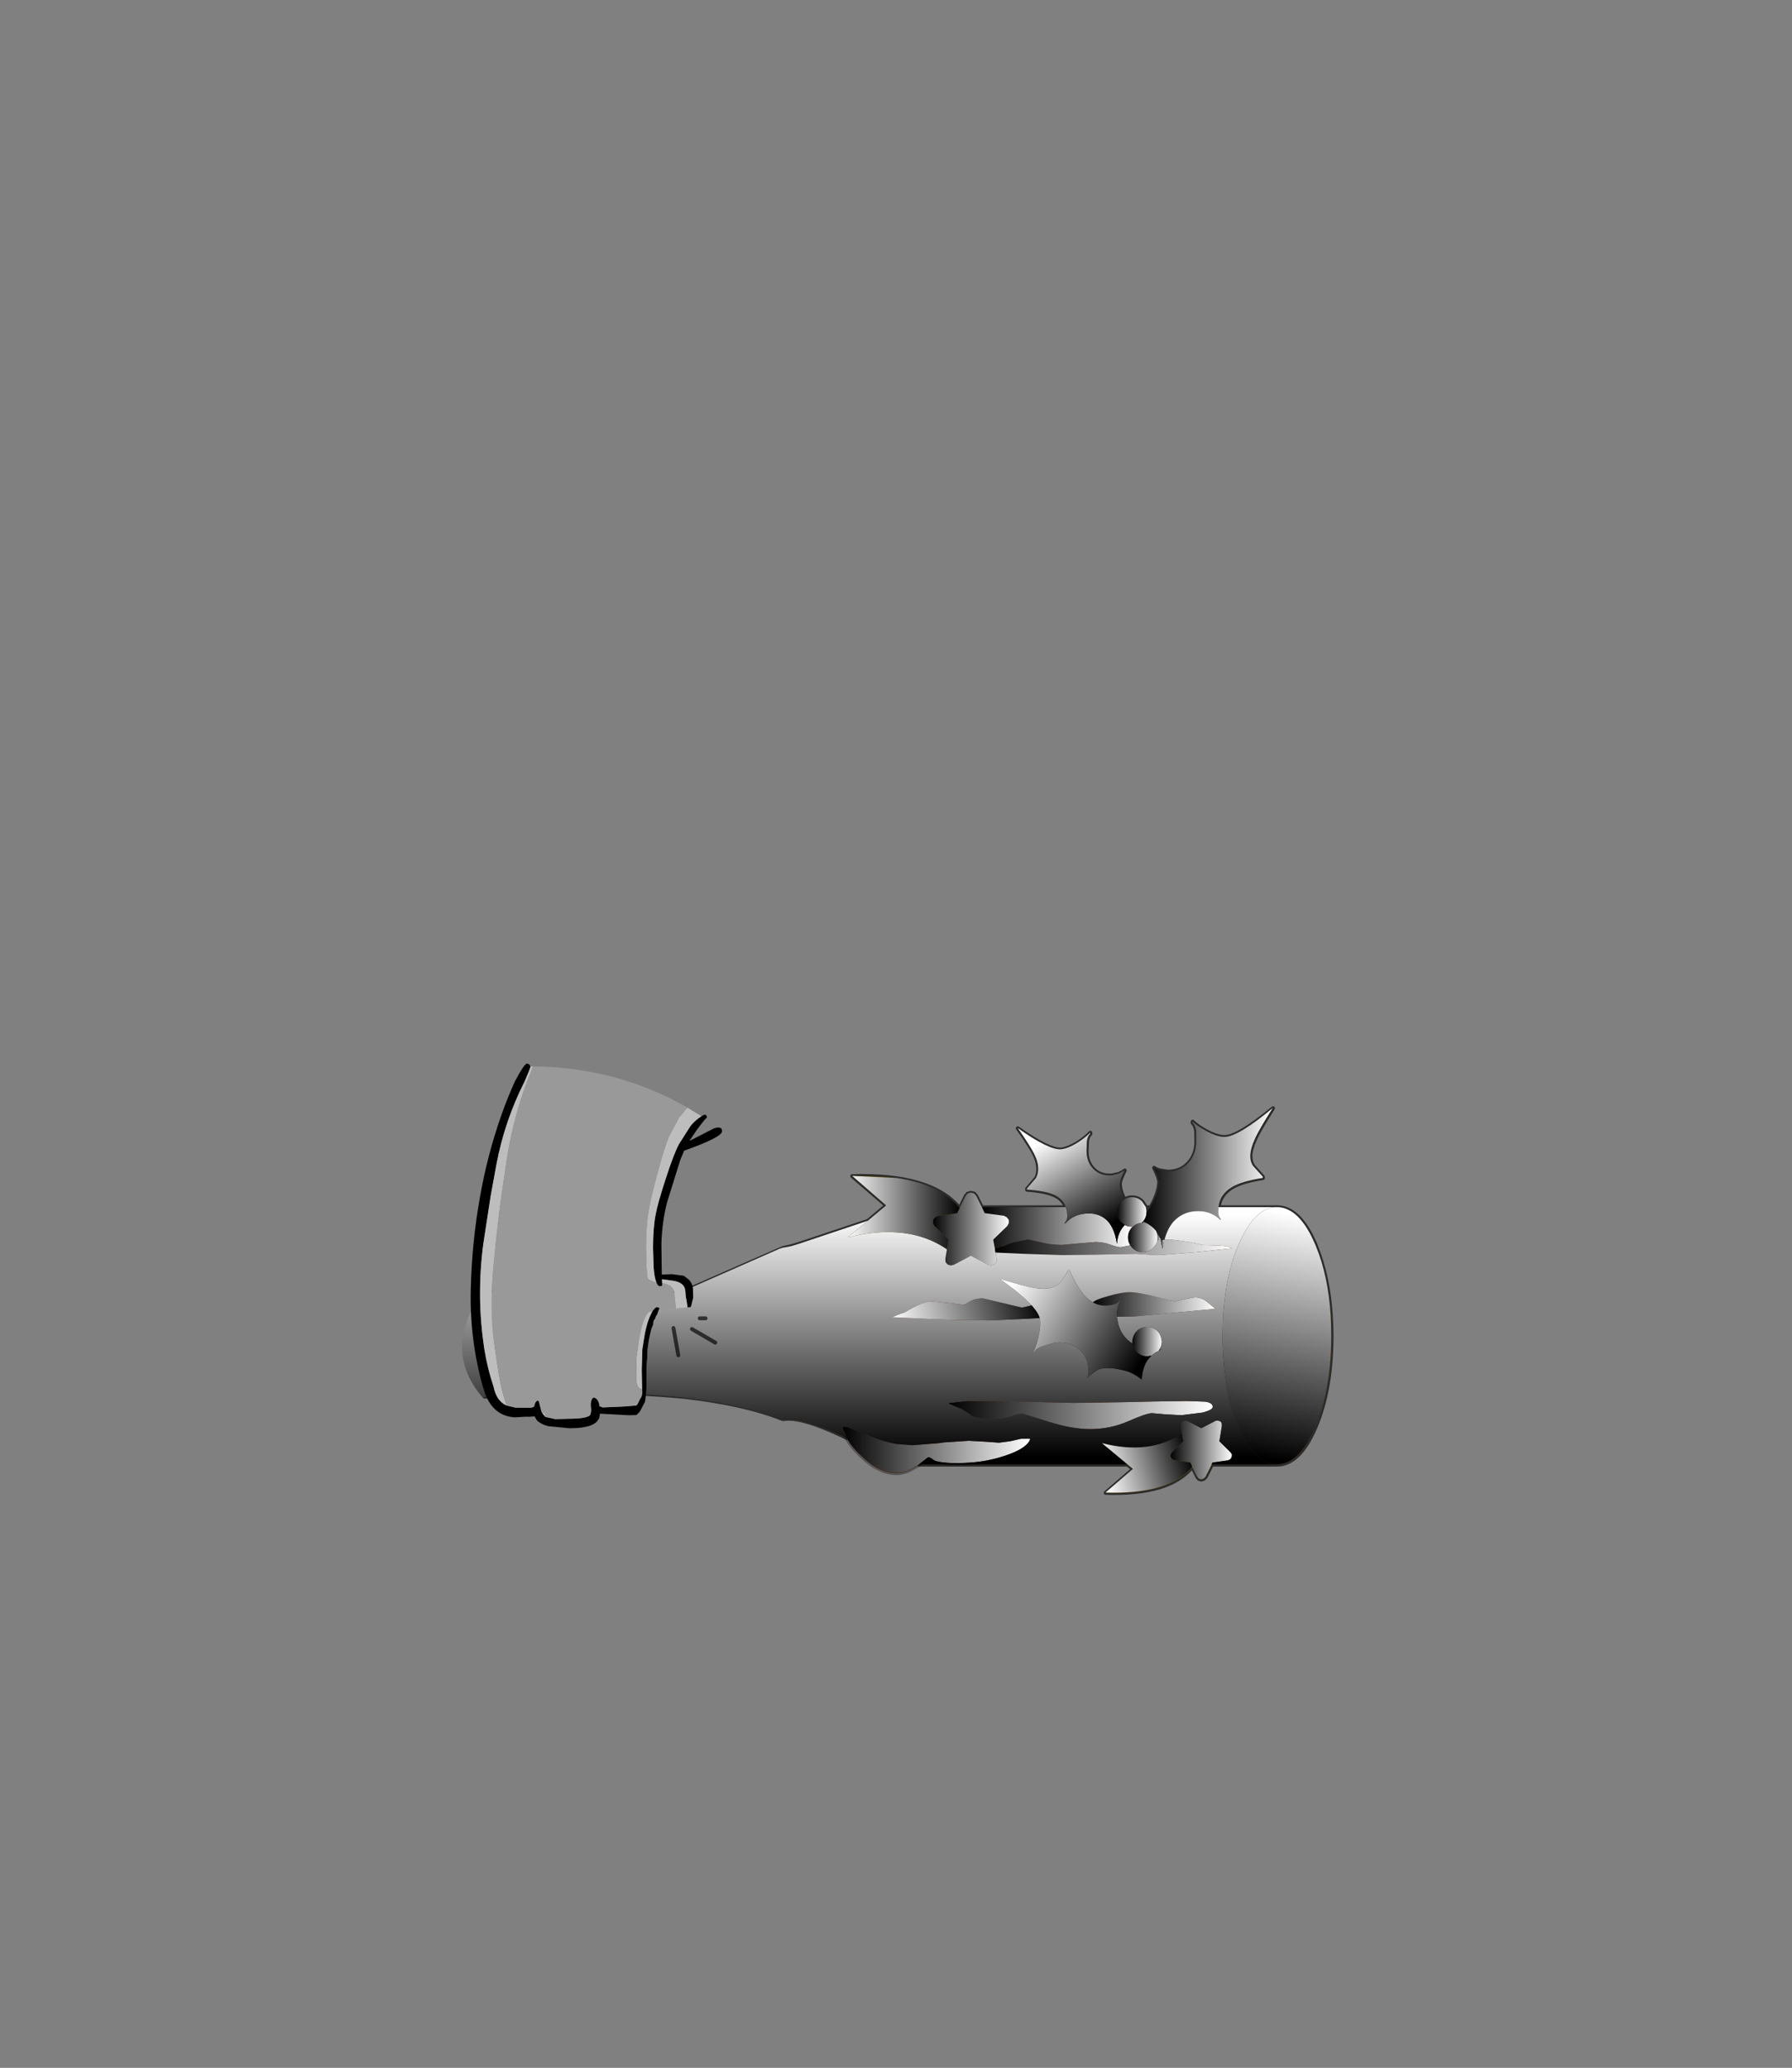 <?xml version="1.0" encoding="UTF-8" standalone="no"?>
<svg xmlns:xlink="http://www.w3.org/1999/xlink" height="531.5px" width="460.6px" xmlns="http://www.w3.org/2000/svg">
  <rect width="100%" height="100%" fill="#808080" stroke="none"/>
  <g transform="matrix(1.0, 0.0, 0.0, 1.0, 193.65, 334.05)">
    <use height="99.9" transform="matrix(1.0, 0.0, 0.0, 1.0, -74.75, -49.7)" width="223.85" xlink:href="#shape0"/>
    <use height="121.9" transform="matrix(0.811, 0.0, 0.0, 0.811, -74.908, -49.249)" width="275.5" xlink:href="#sprite0"/>
    <use height="93.75" transform="matrix(1.0, 0.0, 0.0, 1.0, -72.65, -60.7)" width="64.6" xlink:href="#shape2"/>
  </g>
  <defs>
    <g id="shape0" transform="matrix(1.0, 0.0, 0.0, 1.0, 74.75, 49.7)">
      <path d="M29.45 -20.25 L24.25 -15.95 Q39.5 -19.85 49.75 -12.9 L49.35 -10.5 Q49.25 -10.05 49.4 -9.6 L49.9 -8.95 Q50.25 -8.75 50.7 -8.7 51.1 -8.65 51.5 -8.9 L55.9 -11.25 60.4 -8.9 61.1 -8.7 61.95 -8.95 62.5 -9.6 62.55 -10.5 62.25 -12.05 69.4 -11.7 79.5 -11.4 89.05 -11.5 98.4 -11.7 104.0 -11.35 113.75 -12.15 123.05 -13.15 Q122.25 -13.75 119.5 -13.85 L115.5 -14.0 111.8 -14.8 107.2 -15.4 105.7 -15.35 Q106.65 -18.85 108.6 -20.55 110.95 -22.7 114.4 -22.7 117.85 -22.7 120.15 -20.35 L120.15 -20.75 Q119.5 -21.4 119.5 -22.5 L119.55 -23.75 133.75 -23.75 133.75 -23.7 Q132.5 -23.55 131.4 -22.9 127.65 -20.9 124.7 -14.05 122.05 -7.75 121.15 0.3 120.7 3.8 120.65 7.75 L120.65 9.3 120.85 14.85 Q115.7 23.5 108.15 24.95 L102.75 26.25 95.75 26.4 82.1 26.6 74.1 26.4 63.8 26.1 54.95 26.1 50.35 26.6 50.2 26.8 52.35 27.7 52.7 27.85 53.4 28.1 54.15 28.55 38.9 27.85 Q29.4 26.9 23.25 24.3 16.9 21.6 10.5 19.25 L10.15 19.1 8.35 18.4 7.55 18.15 7.55 18.8 Q-3.05 14.8 -8.75 13.85 -17.5 12.3 -37.6 12.3 -44.5 12.3 -58.45 14.95 -67.9 16.7 -73.1 18.3 -76.75 8.8 -69.05 -2.0 -46.6 -0.5 -18.1 -2.0 L7.55 -13.25 10.15 -13.85 12.85 -14.7 29.45 -20.25 M42.15 19.4 Q33.65 19.1 24.25 19.1 16.55 19.05 10.5 19.25 16.55 19.05 24.25 19.1 33.65 19.1 42.15 19.4 M87.3 0.75 L85.6 -0.5 Q83.45 -2.45 81.25 -7.6 L80.9 -7.45 78.85 -4.35 Q77.9 -3.3 76.25 -2.9 74.6 -2.55 72.2 -2.95 69.7 -3.35 63.25 -5.35 69.0 -1.3 71.55 1.55 L70.7 1.75 69.0 2.1 64.05 0.95 59.05 -0.25 Q56.8 -0.25 55.5 0.6 L54.2 1.4 50.35 0.95 45.85 0.5 Q43.5 0.5 38.95 3.35 L38.2 3.55 35.7 4.6 46.3 5.05 60.7 5.4 69.9 5.0 73.6 4.8 Q74.0 6.55 73.3 9.65 72.7 12.3 71.9 13.65 L72.2 13.55 Q72.65 12.65 74.0 12.15 L76.55 11.35 Q79.75 10.55 82.35 11.9 85.15 13.25 86.0 16.5 L86.15 18.4 Q86.15 19.65 85.85 20.1 88.15 18.15 89.05 17.9 91.45 17.25 95.55 18.35 97.45 18.8 99.85 20.55 100.05 16.5 102.35 14.45 L104.2 13.2 105.5 12.65 104.5 12.75 104.5 12.7 Q105.3 11.35 104.85 9.85 104.5 8.3 103.1 7.55 101.75 6.75 100.2 7.2 98.7 7.6 97.95 8.9 97.3 10.05 97.4 11.3 L97.35 11.3 Q94.65 9.55 93.75 6.25 L93.45 4.45 97.75 4.4 118.6 2.45 118.6 2.25 116.35 0.35 Q115.05 -0.55 113.45 -0.55 L110.8 -0.05 108.55 0.5 103.2 -0.75 Q98.9 -1.85 96.7 -1.85 94.65 -1.85 91.2 -0.85 87.9 0.05 87.3 0.75 M17.15 8.55 L13.7 8.7 10.15 8.85 13.7 8.7 17.15 8.55" fill="#994013" fill-rule="evenodd" stroke="none"/>
      <path d="M49.75 -12.9 Q39.5 -19.85 24.25 -15.95 L29.45 -20.25 34.15 -24.2 25.4 -31.75 Q45.5 -32.35 52.8 -23.75 L53.0 -23.5 52.4 -22.2 47.45 -21.5 46.65 -21.1 Q46.3 -20.85 46.2 -20.45 L46.15 -19.6 Q46.25 -19.15 46.55 -18.85 L50.15 -15.35 49.75 -12.9 50.15 -15.35 46.55 -18.85 Q46.25 -19.15 46.15 -19.6 L46.2 -20.45 Q46.3 -20.85 46.65 -21.1 L47.45 -21.5 52.4 -22.2 53.0 -23.5 53.15 -23.75 54.6 -26.65 55.1 -27.25 55.9 -27.45 56.75 -27.25 57.25 -26.65 58.7 -23.75 59.45 -22.2 64.45 -21.5 65.15 -21.1 65.65 -20.45 65.65 -19.6 65.25 -18.85 61.65 -15.35 62.1 -13.0 62.25 -12.05 62.55 -10.5 62.5 -9.6 61.95 -8.95 61.1 -8.7 60.4 -8.9 55.9 -11.25 51.5 -8.9 Q51.1 -8.65 50.7 -8.7 50.25 -8.75 49.9 -8.95 L49.4 -9.6 Q49.25 -10.05 49.35 -10.5 L49.75 -12.9 M117.85 42.4 L116.25 45.55 115.75 46.05 115.15 46.25 114.5 46.05 114.1 45.55 112.8 43.0 Q106.95 50.2 90.55 49.65 L97.6 43.55 96.15 42.4 89.65 36.95 Q101.95 40.1 110.15 34.5 L109.9 32.5 Q109.75 32.15 109.9 31.85 L110.3 31.3 110.95 31.1 111.6 31.25 115.15 33.1 118.75 31.25 Q118.95 31.1 119.3 31.1 L120.0 31.3 120.4 31.85 120.45 32.5 119.8 36.45 122.65 39.25 123.05 39.9 123.0 40.5 122.6 41.1 122.05 41.4 118.05 41.95 117.85 42.4 M110.15 34.5 L110.55 36.45 107.6 39.25 107.3 39.9 107.3 40.5 107.7 41.1 108.3 41.4 112.3 41.95 112.55 42.4 112.8 43.0 112.55 42.4 112.3 41.95 108.3 41.4 107.7 41.1 107.3 40.5 107.3 39.9 107.6 39.25 110.55 36.45 110.15 34.5" fill="#ffcc00" fill-rule="evenodd" stroke="none"/>
      <path d="M80.3 -23.75 Q79.65 -25.7 77.55 -26.75 75.2 -27.9 70.35 -28.25 L70.35 -28.5 72.65 -31.2 Q73.3 -32.35 73.2 -33.9 73.15 -35.45 72.25 -37.3 71.35 -39.25 67.95 -44.05 76.1 -38.3 79.15 -38.6 80.85 -38.8 83.45 -40.35 85.6 -41.8 86.6 -42.9 L86.6 -42.6 Q85.85 -41.9 85.75 -40.6 L85.65 -38.2 Q85.65 -35.3 87.45 -33.5 89.3 -31.65 92.3 -31.95 L94.0 -32.35 Q95.1 -32.85 95.45 -33.2 94.2 -30.7 94.2 -29.8 94.2 -28.05 95.4 -25.75 94.95 -25.55 94.6 -25.2 L93.85 -24.05 93.7 -23.75 93.5 -22.5 Q93.5 -20.95 94.6 -19.85 L95.5 -19.15 Q93.6 -17.2 93.5 -14.3 92.7 -19.0 90.45 -20.75 88.35 -22.4 85.25 -22.05 82.15 -21.8 80.1 -19.45 L80.1 -19.8 Q80.7 -20.35 80.7 -21.45 80.7 -22.7 80.3 -23.75 M102.1 -23.75 L102.25 -24.0 Q104.3 -27.8 104.3 -30.25 104.3 -31.25 103.0 -33.9 103.4 -33.5 104.6 -33.2 L106.45 -32.9 Q109.9 -32.9 111.9 -35.2 113.85 -37.4 113.85 -40.65 L113.8 -43.3 Q113.65 -44.7 112.9 -45.45 L112.9 -45.75 Q114.05 -44.6 116.4 -43.3 119.25 -41.8 121.1 -41.8 124.55 -41.8 133.55 -49.2 129.9 -43.45 128.9 -41.15 127.9 -38.95 127.75 -37.2 127.7 -35.55 128.45 -34.35 L130.95 -31.55 130.95 -31.25 Q125.5 -30.4 123.0 -28.85 120.0 -27.0 119.55 -23.75 L119.5 -22.5 Q119.5 -21.4 120.15 -20.75 L120.15 -20.35 Q117.85 -22.7 114.4 -22.7 110.95 -22.7 108.6 -20.55 106.65 -18.85 105.7 -15.35 105.35 -14.3 105.15 -13.0 L104.75 -15.35 103.85 -15.2 103.9 -15.9 Q103.9 -16.9 103.5 -17.65 L102.8 -18.6 Q102.05 -19.3 101.1 -19.6 L100.2 -20.05 101.1 -19.6 100.15 -19.7 99.8 -19.65 99.95 -19.85 100.2 -20.05 Q101.05 -21.05 101.05 -22.45 L102.1 -23.75 M78.6 -34.7 L93.85 -24.05 78.6 -34.7 M71.55 1.55 Q69.0 -1.3 63.25 -5.35 69.7 -3.35 72.2 -2.95 74.6 -2.55 76.25 -2.9 77.9 -3.3 78.85 -4.35 L80.9 -7.45 81.25 -7.6 Q83.45 -2.45 85.6 -0.5 L87.3 0.75 Q89.65 2.1 92.6 1.3 93.75 1.0 94.2 0.2 L94.45 0.1 Q93.35 2.15 93.45 4.45 L93.75 6.25 Q94.65 9.55 97.35 11.3 L97.4 11.3 97.4 11.35 97.55 11.75 Q98.0 13.35 99.35 14.1 100.65 14.9 102.15 14.5 L102.35 14.45 Q100.05 16.5 99.85 20.55 97.45 18.8 95.55 18.35 91.45 17.25 89.05 17.9 88.15 18.15 85.85 20.1 86.15 19.65 86.15 18.4 L86.0 16.5 Q85.15 13.25 82.35 11.9 79.75 10.55 76.55 11.35 L74.0 12.15 Q72.65 12.65 72.2 13.55 L71.9 13.65 Q72.7 12.3 73.3 9.65 74.0 6.55 73.6 4.8 L73.55 4.7 Q73.2 3.4 71.55 1.55 M104.5 12.75 L105.5 12.65 104.2 13.2 104.5 12.75 M105.7 -15.35 L104.75 -15.35 103.5 -17.65 104.75 -15.35 105.7 -15.35 M121.8 -37.55 L105.0 -24.1 121.8 -37.55 M77.5 2.95 L94.9 15.6 77.5 2.95" fill="#336600" fill-rule="evenodd" stroke="none"/>
      <path d="M62.1 -13.0 L61.65 -15.35 65.25 -18.85 65.65 -19.6 65.65 -20.45 65.15 -21.1 64.45 -21.5 59.45 -22.2 58.7 -23.75 80.3 -23.75 Q80.7 -22.7 80.7 -21.45 80.7 -20.35 80.1 -19.8 L80.1 -19.45 Q82.15 -21.8 85.25 -22.05 88.35 -22.4 90.45 -20.75 92.7 -19.0 93.5 -14.3 93.6 -17.2 95.5 -19.15 96.3 -18.7 97.3 -18.7 L97.6 -18.7 97.4 -18.6 Q96.35 -17.5 96.35 -15.9 96.35 -14.75 96.95 -13.9 L94.45 -13.45 Q93.55 -13.45 91.8 -14.1 L88.05 -14.75 83.15 -14.35 79.25 -14.0 73.7 -14.75 70.55 -15.4 Q69.4 -15.4 66.6 -14.6 L65.6 -14.25 64.2 -13.65 63.45 -13.55 63.25 -13.45 62.1 -13.0" fill="#993300" fill-rule="evenodd" stroke="none"/>
      <path d="M42.6 42.4 L42.25 42.6 40.85 43.4 Q38.8 44.6 36.75 44.6 32.3 44.6 27.8 40.25 25.1 37.75 24.0 35.55 23.55 34.75 23.4 33.95 L23.15 33.45 22.9 32.75 23.9 32.75 Q26.45 33.65 31.65 35.8 36.4 37.5 40.85 37.5 L47.65 36.95 49.1 36.75 55.4 36.35 59.75 36.6 63.15 36.85 66.0 36.45 68.8 35.8 71.1 35.8 71.1 36.15 Q70.05 38.45 64.5 40.25 59.75 41.8 54.55 42.05 L52.85 42.1 Q48.1 42.1 46.45 41.4 45.55 40.55 44.95 40.55 L42.6 42.4 M62.25 -12.05 L62.1 -13.0 63.25 -13.45 63.45 -13.55 64.2 -13.65 65.6 -14.25 66.6 -14.6 Q69.4 -15.4 70.55 -15.4 L73.7 -14.75 79.25 -14.0 83.15 -14.35 88.05 -14.75 91.8 -14.1 Q93.55 -13.45 94.45 -13.45 L96.95 -13.9 97.4 -13.25 Q98.6 -12.15 100.15 -12.15 101.7 -12.15 102.8 -13.25 103.65 -14.15 103.85 -15.2 L104.75 -15.35 105.15 -13.0 Q105.35 -14.3 105.7 -15.35 L107.2 -15.4 111.8 -14.8 115.5 -14.0 119.5 -13.85 Q122.25 -13.75 123.05 -13.15 L113.75 -12.15 104.0 -11.35 98.4 -11.7 89.05 -11.5 79.5 -11.4 69.4 -11.7 62.25 -12.05 M87.3 0.75 Q87.9 0.05 91.2 -0.85 94.65 -1.85 96.7 -1.85 98.9 -1.85 103.2 -0.75 L108.55 0.5 110.8 -0.05 113.45 -0.55 Q115.05 -0.55 116.35 0.35 L118.6 2.25 118.6 2.45 97.75 4.4 93.45 4.45 Q93.35 2.15 94.45 0.1 L94.2 0.2 Q93.75 1.0 92.6 1.3 89.65 2.1 87.3 0.75 M73.6 4.8 L69.9 5.0 60.7 5.4 46.3 5.05 35.7 4.6 38.2 3.55 38.95 3.35 Q43.5 0.5 45.85 0.5 L50.35 0.95 54.2 1.4 55.5 0.6 Q56.8 -0.25 59.05 -0.25 L64.05 0.95 69.0 2.1 70.7 1.75 71.55 1.55 Q73.2 3.4 73.55 4.7 L73.6 4.8 M102.75 26.25 L111.2 26.1 111.55 26.1 116.15 26.3 Q118.1 26.55 118.1 27.65 118.1 28.4 115.5 29.1 L110.0 29.8 105.75 29.55 102.5 29.25 Q101.05 29.25 96.4 31.3 91.7 33.35 86.6 33.35 81.85 33.35 75.7 31.4 L69.25 29.35 Q67.95 29.35 66.15 30.1 64.2 30.7 61.65 30.7 57.6 30.7 56.25 30.0 L54.15 28.55 53.4 28.1 52.7 27.85 52.35 27.7 50.2 26.8 50.35 26.6 54.95 26.1 63.8 26.1 74.1 26.4 82.1 26.6 95.75 26.4 102.75 26.25" fill="#692507" fill-rule="evenodd" stroke="none"/>
      <path d="M95.4 -25.75 Q96.25 -26.3 97.3 -26.3 98.85 -26.3 99.95 -25.2 L100.9 -23.75 101.05 -22.5 101.05 -22.45 Q101.05 -21.05 100.2 -20.05 L99.95 -19.85 99.8 -19.65 100.15 -19.7 101.1 -19.6 Q102.05 -19.3 102.8 -18.6 L103.5 -17.65 Q103.9 -16.9 103.9 -15.9 L103.85 -15.2 Q103.65 -14.15 102.8 -13.25 101.7 -12.15 100.15 -12.15 98.6 -12.15 97.4 -13.25 L96.95 -13.9 Q96.35 -14.75 96.35 -15.9 96.35 -17.5 97.4 -18.6 L97.6 -18.7 97.3 -18.7 Q96.3 -18.7 95.5 -19.15 L94.6 -19.85 Q93.5 -20.95 93.5 -22.5 L93.7 -23.75 93.85 -24.05 94.6 -25.2 Q94.95 -25.55 95.4 -25.75 M97.4 11.3 Q97.3 10.05 97.95 8.9 98.7 7.6 100.2 7.2 101.75 6.75 103.1 7.55 104.5 8.3 104.85 9.85 105.3 11.35 104.5 12.7 L104.5 12.75 104.2 13.2 102.35 14.45 102.15 14.5 Q100.65 14.9 99.35 14.1 98.0 13.35 97.55 11.75 L97.4 11.35 97.4 11.3 M99.8 -19.65 Q98.5 -19.6 97.6 -18.7 98.5 -19.6 99.8 -19.65 M101.1 -19.6 Q102.55 -18.8 103.5 -17.65 102.55 -18.8 101.1 -19.6" fill="#cc0000" fill-rule="evenodd" stroke="none"/>
      <path d="M134.1 -23.75 L134.6 -23.75 Q140.4 -23.75 144.5 -14.05 L145.35 -11.75 143.35 -13.85 Q141.5 -15.65 138.75 -16.55 L134.6 -17.25 Q129.1 -17.25 124.2 -7.45 122.25 -3.6 121.15 0.3 122.05 -7.75 124.7 -14.05 127.65 -20.9 131.4 -22.9 132.5 -23.55 133.75 -23.7 L134.1 -23.75" fill="#fab372" fill-rule="evenodd" stroke="none"/>
      <path d="M145.35 -11.75 Q148.2 -3.8 148.55 6.7 146.1 17.15 144.5 21.1 L143.1 23.85 Q145.05 17.5 145.05 9.3 145.05 -0.8 142.0 -8.05 145.05 -0.8 145.05 9.3 145.05 17.5 143.1 23.85 140.2 28.35 135.15 28.35 129.5 28.35 125.6 22.05 124.5 20.3 123.55 17.95 122.55 15.6 121.85 13.0 L121.3 13.95 120.85 14.85 120.65 9.3 120.65 7.75 Q120.7 3.8 121.15 0.3 122.25 -3.6 124.2 -7.45 129.1 -17.25 134.6 -17.25 L138.75 -16.55 Q141.5 -15.65 143.35 -13.85 L145.35 -11.75 M139.9 -11.95 Q137.55 -15.35 134.35 -15.35 130.2 -15.15 127.25 -8.1 124.3 -1.2 124.1 8.3 L124.1 9.3 Q124.1 16.4 125.6 22.05 124.1 16.4 124.1 9.3 L124.1 8.3 Q124.3 -1.2 127.25 -8.1 130.2 -15.15 134.35 -15.35 137.55 -15.35 139.9 -11.95 M128.1 17.1 Q128.6 19.4 129.45 21.4 131.55 26.25 134.4 26.45 137.55 26.45 139.7 21.4 141.8 16.4 141.8 9.3 141.8 2.25 139.7 -2.7 137.55 -7.75 134.4 -7.75 131.55 -7.6 129.45 -2.7 127.6 1.6 127.35 7.55 127.6 1.6 129.45 -2.7 131.55 -7.6 134.4 -7.75 137.55 -7.75 139.7 -2.7 141.8 2.25 141.8 9.3 141.8 16.4 139.7 21.4 137.55 26.45 134.4 26.45 131.55 26.25 129.45 21.4 128.6 19.4 128.1 17.1 M138.7 3.4 L138.0 1.3 Q136.75 -1.6 134.95 -1.95 136.75 -1.6 138.0 1.3 L138.7 3.4 M136.35 19.95 Q137.2 19.1 137.85 17.6 137.2 19.1 136.35 19.95 M130.25 14.5 Q130.6 16.0 131.2 17.35 131.95 19.1 132.9 20.0 131.95 19.1 131.2 17.35 130.6 16.0 130.25 14.5" fill="#e39b5a" fill-rule="evenodd" stroke="none"/>
      <path d="M148.55 6.7 L148.6 9.3 Q148.6 23.05 144.5 32.7 140.4 42.4 134.6 42.4 L134.25 42.4 Q128.7 42.1 124.7 32.7 121.5 25.05 120.85 14.85 L121.3 13.95 121.85 13.0 Q122.55 15.6 123.55 17.95 124.5 20.3 125.6 22.05 129.5 28.35 135.15 28.35 140.2 28.35 143.1 23.85 L144.5 21.1 Q146.1 17.15 148.55 6.7 M125.6 22.05 Q126.25 24.6 127.25 26.8 130.2 33.85 134.35 34.05 138.9 34.05 142.0 26.8 L143.1 23.85 142.0 26.8 Q138.9 34.05 134.35 34.05 130.2 33.85 127.25 26.8 126.25 24.6 125.6 22.05" fill="#c98750" fill-rule="evenodd" stroke="none"/>
      <path d="M-73.1 18.3 Q-67.9 16.7 -58.45 14.95 -44.5 12.3 -37.6 12.3 -17.5 12.3 -8.75 13.85 -3.05 14.8 7.55 18.8 L7.55 18.15 8.35 18.4 10.15 19.1 10.5 19.25 Q16.9 21.6 23.25 24.3 29.4 26.9 38.9 27.85 L54.15 28.55 56.25 30.0 Q57.6 30.7 61.65 30.7 64.2 30.7 66.15 30.1 67.95 29.35 69.25 29.35 L75.7 31.4 Q81.85 33.35 86.6 33.35 91.7 33.35 96.4 31.3 101.05 29.25 102.5 29.25 L105.75 29.55 110.0 29.8 115.5 29.1 Q118.1 28.4 118.1 27.65 118.1 26.55 116.15 26.3 L111.55 26.1 111.2 26.1 102.75 26.25 108.15 24.95 Q115.7 23.5 120.85 14.85 121.5 25.05 124.7 32.7 128.7 42.1 134.25 42.4 L117.85 42.4 118.05 41.95 122.05 41.4 122.6 41.1 123.0 40.5 123.05 39.9 122.65 39.25 119.8 36.45 120.45 32.5 120.4 31.85 120.0 31.3 119.3 31.1 Q118.95 31.1 118.75 31.25 L115.15 33.1 111.6 31.25 110.95 31.1 110.3 31.3 109.9 31.85 Q109.75 32.15 109.9 32.5 L110.15 34.5 Q101.95 40.1 89.65 36.95 L96.15 42.4 42.6 42.4 44.95 40.55 Q45.55 40.55 46.45 41.4 48.1 42.1 52.85 42.1 L54.55 42.05 Q59.75 41.8 64.5 40.25 70.05 38.45 71.1 36.15 L71.1 35.8 68.8 35.8 66.0 36.45 63.15 36.85 59.75 36.6 55.4 36.35 49.1 36.75 47.65 36.95 40.85 37.5 Q36.4 37.5 31.65 35.8 26.45 33.65 23.9 32.75 L22.9 32.75 23.15 33.45 23.15 33.55 23.4 33.95 Q23.55 34.75 24.0 35.55 15.0 31.15 10.15 30.65 L8.9 30.6 7.55 30.7 Q-2.45 26.7 -18.1 24.95 -43.0 22.65 -69.05 24.95 -71.8 21.7 -73.1 18.3 M9.15 19.25 L10.15 19.25 10.5 19.25 10.15 19.25 9.15 19.25 M8.75 19.25 L7.55 19.3 8.75 19.25" fill="#822d02" fill-rule="evenodd" stroke="none"/>
      <path d="M29.45 -20.25 L24.25 -15.95 Q39.5 -19.85 49.75 -12.9 L50.15 -15.35 46.55 -18.85 Q46.25 -19.15 46.15 -19.6 L46.2 -20.45 Q46.3 -20.85 46.65 -21.1 L47.45 -21.5 52.4 -22.2 53.0 -23.5 52.8 -23.75 Q45.5 -32.35 25.4 -31.75 L34.15 -24.2 29.45 -20.25 12.85 -14.7 10.15 -13.85 7.55 -13.25 -18.1 -2.0 Q-46.6 -0.5 -69.05 -2.0 -76.75 8.8 -73.1 18.3 -71.8 21.7 -69.05 24.95 -43.0 22.65 -18.1 24.95 -2.45 26.7 7.55 30.7 L8.9 30.6 10.15 30.65 Q15.0 31.15 24.0 35.55 M10.5 19.25 Q16.55 19.05 24.25 19.1 33.65 19.1 42.15 19.4 M80.3 -23.75 Q79.65 -25.7 77.55 -26.75 75.2 -27.9 70.35 -28.25 L70.35 -28.5 72.65 -31.2 Q73.3 -32.35 73.2 -33.9 73.15 -35.45 72.25 -37.3 71.35 -39.25 67.95 -44.05 76.1 -38.3 79.15 -38.6 80.85 -38.8 83.45 -40.35 85.6 -41.8 86.6 -42.9 L86.6 -42.6 Q85.85 -41.9 85.75 -40.6 L85.65 -38.2 Q85.65 -35.3 87.45 -33.5 89.3 -31.65 92.3 -31.95 L94.0 -32.35 Q95.1 -32.85 95.45 -33.2 94.2 -30.7 94.2 -29.8 94.2 -28.05 95.4 -25.75 96.25 -26.3 97.3 -26.3 98.85 -26.3 99.95 -25.2 L100.9 -23.75 102.1 -23.75 102.25 -24.0 Q104.3 -27.8 104.3 -30.25 104.3 -31.25 103.0 -33.9 103.4 -33.5 104.6 -33.2 L106.45 -32.9 Q109.9 -32.9 111.9 -35.2 113.85 -37.4 113.85 -40.65 L113.8 -43.3 Q113.65 -44.7 112.9 -45.45 L112.9 -45.75 Q114.05 -44.6 116.4 -43.3 119.25 -41.8 121.1 -41.8 124.55 -41.8 133.55 -49.2 129.9 -43.45 128.9 -41.15 127.9 -38.95 127.75 -37.2 127.7 -35.55 128.45 -34.35 L130.95 -31.55 130.95 -31.25 Q125.5 -30.4 123.0 -28.85 120.0 -27.0 119.55 -23.75 L133.75 -23.75 134.1 -23.75 134.6 -23.75 Q140.4 -23.75 144.5 -14.05 L145.35 -11.75 Q148.2 -3.8 148.55 6.7 L148.6 9.3 Q148.6 23.05 144.5 32.7 140.4 42.4 134.6 42.4 L134.25 42.4 117.85 42.4 116.25 45.55 115.75 46.05 115.15 46.25 114.5 46.05 114.1 45.55 112.8 43.0 Q106.95 50.2 90.55 49.65 L97.6 43.55 96.15 42.4 42.6 42.4 M58.7 -23.75 L57.25 -26.65 56.75 -27.25 55.9 -27.45 55.1 -27.25 54.6 -26.65 53.15 -23.75 53.0 -23.5 M62.1 -13.0 L61.65 -15.35 65.25 -18.85 65.65 -19.6 65.65 -20.45 65.15 -21.1 64.45 -21.5 59.45 -22.2 58.7 -23.75 80.3 -23.75 Q80.7 -22.7 80.7 -21.45 80.7 -20.35 80.1 -19.8 L80.1 -19.45 Q82.15 -21.8 85.25 -22.05 88.35 -22.4 90.45 -20.75 92.7 -19.0 93.5 -14.3 93.6 -17.2 95.5 -19.15 L94.6 -19.85 Q93.5 -20.95 93.5 -22.5 L93.7 -23.75 93.85 -24.05 78.6 -34.7 M53.15 -23.75 L52.8 -23.75 M49.75 -12.9 L49.35 -10.5 Q49.25 -10.05 49.4 -9.6 L49.9 -8.95 Q50.25 -8.75 50.7 -8.7 51.1 -8.65 51.5 -8.9 L55.9 -11.25 60.4 -8.9 61.1 -8.7 61.95 -8.95 62.5 -9.6 62.55 -10.5 62.25 -12.05 M96.95 -13.9 Q96.35 -14.75 96.35 -15.9 96.35 -17.5 97.4 -18.6 L97.6 -18.7 97.3 -18.7 Q96.3 -18.7 95.5 -19.15 M105.7 -15.35 Q105.35 -14.3 105.15 -13.0 L104.75 -15.35 103.85 -15.2 Q103.65 -14.15 102.8 -13.25 101.7 -12.15 100.15 -12.15 98.6 -12.15 97.4 -13.25 L96.95 -13.9 M71.55 1.55 Q69.0 -1.3 63.25 -5.35 69.7 -3.35 72.2 -2.95 74.6 -2.55 76.25 -2.9 77.9 -3.3 78.85 -4.35 L80.9 -7.45 81.25 -7.6 Q83.45 -2.45 85.6 -0.5 L87.3 0.75 Q89.65 2.1 92.6 1.3 93.75 1.0 94.2 0.2 M93.45 4.45 L93.75 6.25 Q94.65 9.55 97.35 11.3 L97.4 11.3 Q97.3 10.05 97.95 8.9 98.7 7.6 100.2 7.2 101.75 6.75 103.1 7.55 104.5 8.3 104.85 9.85 105.3 11.35 104.5 12.7 L104.5 12.75 105.5 12.65 104.2 13.2 102.35 14.45 Q100.05 16.5 99.85 20.55 97.45 18.8 95.55 18.35 91.45 17.25 89.05 17.9 88.15 18.15 85.85 20.1 86.15 19.65 86.15 18.4 L86.0 16.5 Q85.15 13.25 82.35 11.9 79.75 10.55 76.55 11.35 L74.0 12.15 Q72.65 12.65 72.2 13.55 L71.9 13.65 Q72.7 12.3 73.3 9.65 74.0 6.55 73.6 4.8 L73.55 4.7 Q73.2 3.4 71.55 1.55 M93.85 -24.05 L94.6 -25.2 Q94.95 -25.55 95.4 -25.75 M100.9 -23.75 L101.05 -22.5 101.05 -22.45 102.1 -23.75 M101.1 -19.6 L100.2 -20.05 99.95 -19.85 99.8 -19.65 100.15 -19.7 101.1 -19.6 Q102.55 -18.8 103.5 -17.65 L104.75 -15.35 105.7 -15.35 Q106.65 -18.85 108.6 -20.55 110.95 -22.7 114.4 -22.7 117.85 -22.7 120.15 -20.35 L120.15 -20.75 Q119.5 -21.4 119.5 -22.5 L119.55 -23.75 M97.6 -18.7 Q98.5 -19.6 99.8 -19.65 M101.05 -22.45 Q101.05 -21.05 100.2 -20.05 M103.5 -17.65 Q103.9 -16.9 103.9 -15.9 L103.85 -15.2 M133.75 -23.7 L134.1 -23.75 M121.15 0.3 Q122.05 -7.75 124.7 -14.05 127.65 -20.9 131.4 -22.9 132.5 -23.55 133.75 -23.7 M127.35 7.55 Q127.6 1.6 129.45 -2.7 131.55 -7.6 134.4 -7.75 137.55 -7.75 139.7 -2.7 141.8 2.25 141.8 9.3 141.8 16.4 139.7 21.4 137.55 26.45 134.4 26.45 131.55 26.25 129.45 21.4 128.6 19.4 128.1 17.1 M125.6 22.05 Q124.1 16.4 124.1 9.3 L124.1 8.3 Q124.3 -1.2 127.25 -8.1 130.2 -15.15 134.35 -15.35 137.55 -15.35 139.9 -11.95 M105.0 -24.1 L121.8 -37.55 M143.1 23.85 Q145.05 17.5 145.05 9.3 145.05 -0.8 142.0 -8.05 M134.95 -1.95 Q136.75 -1.6 138.0 1.3 L138.7 3.4 M143.1 23.85 L142.0 26.8 Q138.9 34.05 134.35 34.05 130.2 33.85 127.25 26.8 126.25 24.6 125.6 22.05 M132.9 20.0 Q131.95 19.1 131.2 17.35 130.6 16.0 130.25 14.5 M137.85 17.6 Q137.2 19.1 136.35 19.95 M96.15 42.4 L89.65 36.95 Q101.95 40.1 110.15 34.5 L109.9 32.5 Q109.75 32.15 109.9 31.85 L110.3 31.3 110.95 31.1 111.6 31.25 115.15 33.1 118.75 31.25 Q118.95 31.1 119.3 31.1 L120.0 31.3 120.4 31.85 120.45 32.5 119.8 36.45 122.65 39.25 123.05 39.9 123.0 40.5 122.6 41.1 122.05 41.4 118.05 41.95 117.85 42.4 M134.25 42.4 Q128.7 42.1 124.7 32.7 121.5 25.05 120.85 14.85 L120.65 9.3 120.65 7.75 Q120.7 3.8 121.15 0.3 M10.5 19.25 L10.15 19.25 9.15 19.25 M104.5 12.75 L104.2 13.2 M102.35 14.45 L102.15 14.5 Q100.65 14.9 99.35 14.1 98.0 13.35 97.55 11.75 L97.4 11.35 97.4 11.3 M94.45 0.1 Q93.35 2.15 93.45 4.45 M112.8 43.0 L112.55 42.4 112.3 41.95 108.3 41.4 107.7 41.1 107.3 40.5 107.3 39.9 107.6 39.25 110.55 36.45 110.15 34.5 M10.15 8.85 L13.7 8.7 17.15 8.55 M7.55 19.3 L8.75 19.25 M23.4 33.95 L23.15 33.55 23.15 33.45 M94.9 15.6 L77.5 2.95" fill="none" stroke="#000000" stroke-linecap="round" stroke-linejoin="round" stroke-opacity="0.663" stroke-width="1.0"/>
      <path d="M42.6 42.4 L42.25 42.6 40.85 43.4 Q38.8 44.6 36.75 44.6 32.3 44.6 27.8 40.25 25.1 37.75 24.0 35.55 23.55 34.75 23.4 33.95 L23.15 33.45 22.9 32.75 23.9 32.75 Q26.45 33.65 31.65 35.8 36.4 37.5 40.85 37.5 L47.65 36.95 49.1 36.75 55.4 36.35 59.75 36.6 63.15 36.85 66.0 36.45 68.8 35.8 71.1 35.8 71.1 36.15 Q70.05 38.45 64.5 40.25 59.75 41.8 54.55 42.05 L52.85 42.1 Q48.1 42.1 46.45 41.4 45.55 40.55 44.95 40.55 L42.6 42.4 M62.25 -12.05 L62.1 -13.0 63.25 -13.45 63.45 -13.55 64.2 -13.65 65.6 -14.25 66.6 -14.6 Q69.4 -15.4 70.55 -15.4 L73.7 -14.75 79.25 -14.0 83.15 -14.35 88.05 -14.75 91.8 -14.1 Q93.55 -13.45 94.45 -13.45 L96.95 -13.9 M62.25 -12.05 L69.4 -11.7 79.5 -11.4 89.05 -11.5 98.4 -11.7 104.0 -11.35 113.75 -12.15 123.05 -13.15 Q122.25 -13.75 119.5 -13.85 L115.5 -14.0 111.8 -14.8 107.2 -15.4 105.7 -15.35 M87.3 0.75 Q87.9 0.05 91.2 -0.85 94.65 -1.85 96.7 -1.85 98.9 -1.85 103.2 -0.75 L108.55 0.5 110.8 -0.05 113.45 -0.55 Q115.05 -0.55 116.35 0.35 L118.6 2.25 118.6 2.45 97.75 4.4 93.45 4.45 M73.6 4.8 L69.9 5.0 60.7 5.4 46.3 5.05 35.7 4.6 38.2 3.55 38.95 3.35 Q43.5 0.5 45.85 0.5 L50.35 0.95 54.2 1.4 55.5 0.6 Q56.8 -0.25 59.05 -0.25 L64.05 0.95 69.0 2.1 70.7 1.75 71.55 1.55 M102.75 26.25 L111.2 26.1 111.55 26.1 116.15 26.3 Q118.1 26.55 118.1 27.65 118.1 28.4 115.5 29.1 L110.0 29.8 105.75 29.55 102.5 29.25 Q101.05 29.25 96.4 31.3 91.7 33.35 86.6 33.35 81.85 33.35 75.7 31.4 L69.25 29.35 Q67.95 29.35 66.15 30.1 64.2 30.7 61.65 30.7 57.6 30.7 56.25 30.0 L54.15 28.55 53.4 28.1 52.7 27.85 52.35 27.7 50.2 26.8 50.35 26.6 54.95 26.1 63.8 26.1 74.1 26.4 82.1 26.6 95.75 26.4 102.75 26.25 M94.2 0.2 L94.45 0.1" fill="none" stroke="#000000" stroke-linecap="round" stroke-linejoin="round" stroke-opacity="0.333" stroke-width="1.0"/>
    </g>
    <g id="sprite0" transform="matrix(1.0, 0.0, 0.0, 1.0, 161.6, 60.95)">
      <use height="121.9" transform="matrix(1.0, 0.0, 0.0, 1.0, -161.6, -60.95)" width="275.5" xlink:href="#shape1"/>
    </g>
    <g id="shape1" transform="matrix(1.0, 0.0, 0.0, 1.0, 161.6, 60.95)">
      <path d="M3.15 -29.55 L29.75 -29.55 Q30.25 -28.3 30.25 -26.75 30.25 -25.4 29.5 -24.7 L29.5 -24.3 Q32.05 -27.15 35.85 -27.5 39.65 -27.9 42.25 -25.85 45.05 -23.7 46.0 -17.9 46.15 -21.5 48.45 -23.9 49.45 -23.35 50.7 -23.35 L51.05 -23.35 50.85 -23.2 Q49.5 -21.9 49.5 -19.9 49.5 -18.5 50.25 -17.45 L47.2 -16.85 Q46.1 -16.85 43.9 -17.65 41.75 -18.45 39.3 -18.5 L33.25 -18.0 28.45 -17.55 Q24.6 -17.6 21.6 -18.45 L17.75 -19.3 12.85 -18.3 11.65 -17.85 9.9 -17.15 9.0 -17.0 8.7 -16.85 7.3 -16.35 6.75 -19.25 11.2 -23.55 11.7 -24.45 11.7 -25.5 11.1 -26.3 10.2 -26.8 4.05 -27.65 3.15 -29.55" fill="url(#gradient0)" fill-rule="evenodd" stroke="none"/>
      <path d="M-3.9 -29.25 L-1.95 -33.15 -1.3 -33.9 -0.3 -34.15 0.7 -33.9 1.35 -33.15 3.15 -29.55 4.05 -27.65 10.2 -26.8 11.1 -26.3 11.7 -25.5 11.7 -24.45 11.2 -23.55 6.75 -19.25 7.3 -16.35 7.5 -15.15 7.85 -13.25 7.8 -12.15 7.1 -11.35 6.05 -11.05 5.2 -11.25 -0.3 -14.15 -5.75 -11.25 -6.75 -11.05 -7.7 -11.35 -8.35 -12.15 -8.4 -13.25 -7.9 -16.2 -7.4 -19.25 -11.85 -23.55 -12.35 -24.45 -12.3 -25.5 -11.75 -26.3 -10.75 -26.8 -4.65 -27.65 -3.9 -29.25" fill="url(#gradient1)" fill-rule="evenodd" stroke="none"/>
      <path d="M7.3 -16.35 L8.7 -16.85 9.0 -17.0 9.9 -17.15 11.65 -17.85 12.85 -18.3 17.75 -19.3 21.6 -18.45 Q24.6 -17.6 28.45 -17.55 L33.25 -18.0 39.3 -18.5 Q41.75 -18.45 43.9 -17.65 46.1 -16.85 47.2 -16.85 L50.25 -17.45 50.85 -16.65 Q52.3 -15.25 54.2 -15.25 56.1 -15.25 57.45 -16.65 58.5 -17.75 58.8 -19.05 L59.9 -19.2 60.4 -16.3 61.05 -19.25 62.9 -19.3 68.55 -18.55 73.15 -17.55 78.05 -17.4 Q81.45 -17.25 82.45 -16.5 L71.0 -15.25 58.95 -14.3 52.05 -14.75 40.55 -14.5 28.75 -14.35 16.3 -14.75 7.5 -15.15 7.3 -16.35" fill="url(#gradient2)" fill-rule="evenodd" stroke="none"/>
      <path d="M48.35 -32.05 Q49.4 -32.7 50.7 -32.7 52.6 -32.7 53.95 -31.35 L55.15 -29.55 55.35 -28.05 55.35 -27.95 Q55.35 -26.25 54.25 -25.0 L53.95 -24.75 53.8 -24.55 Q52.2 -24.45 51.05 -23.35 L50.7 -23.35 Q49.45 -23.35 48.45 -23.9 47.9 -24.25 47.4 -24.75 46.0 -26.1 46.0 -28.05 46.0 -28.8 46.25 -29.55 L46.45 -29.95 Q46.75 -30.7 47.4 -31.35 47.8 -31.8 48.35 -32.05" fill="url(#gradient3)" fill-rule="evenodd" stroke="none"/>
      <path d="M59.9 -19.2 L61.05 -19.25 60.4 -16.3 59.9 -19.2" fill="url(#gradient4)" fill-rule="evenodd" stroke="none"/>
      <path d="M76.0 51.95 L74.05 55.85 73.45 56.45 72.7 56.7 71.9 56.45 71.4 55.85 69.8 52.7 69.5 51.95 69.2 51.4 64.25 50.7 63.5 50.35 63.0 49.65 63.0 48.85 63.4 48.1 67.0 44.65 66.55 42.2 66.2 39.75 Q66.05 39.35 66.2 38.95 66.4 38.55 66.75 38.3 67.1 38.05 67.5 38.05 L68.3 38.2 72.7 40.5 77.15 38.2 77.8 38.05 78.7 38.3 Q79.05 38.55 79.2 38.95 L79.25 39.75 78.45 44.65 81.95 48.1 82.45 48.85 82.35 49.65 81.9 50.35 81.2 50.7 76.25 51.4 76.0 51.95" fill="url(#gradient5)" fill-rule="evenodd" stroke="none"/>
      <path d="M-16.75 51.95 L-17.15 52.2 -18.85 53.2 Q-21.4 54.65 -23.95 54.65 -29.4 54.65 -34.95 49.3 -38.3 46.2 -39.65 43.5 L-40.4 41.55 -40.7 40.9 -41.0 40.05 -39.75 40.05 Q-36.6 41.15 -30.25 43.8 -27.05 44.95 -23.95 45.5 L-18.9 45.9 -18.85 45.9 -10.5 45.25 -8.7 45.0 -0.95 44.5 4.4 44.8 8.6 45.1 12.1 44.65 15.6 43.85 18.4 43.85 18.4 44.25 Q17.1 47.1 10.3 49.3 4.4 51.25 -2.0 51.5 L-4.1 51.6 Q-9.95 51.6 -12.0 50.7 -13.1 49.7 -13.85 49.7 L-16.75 51.95" fill="url(#gradient6)" fill-rule="evenodd" stroke="none"/>
      <path d="M55.35 -27.95 L56.6 -29.55 56.8 -29.9 Q59.35 -34.55 59.35 -37.6 59.35 -38.8 57.75 -42.1 58.2 -41.6 59.7 -41.25 L62.0 -40.85 Q66.2 -40.85 68.7 -43.7 71.1 -46.4 71.1 -50.4 L71.05 -53.7 Q70.85 -55.4 69.95 -56.3 L69.95 -56.7 Q71.35 -55.3 74.25 -53.7 77.75 -51.8 80.05 -51.8 84.3 -51.8 95.35 -60.95 90.85 -53.85 89.65 -51.05 88.4 -48.3 88.25 -46.15 88.15 -44.1 89.1 -42.65 L92.2 -39.2 92.2 -38.8 Q85.45 -37.75 82.35 -35.85 78.65 -33.6 78.15 -29.55 L78.05 -28.05 Q78.05 -26.65 78.85 -25.85 L78.85 -25.4 Q76.0 -28.3 71.75 -28.3 67.5 -28.3 64.6 -25.65 62.25 -23.55 61.05 -19.25 L59.9 -19.2 58.35 -22.05 Q57.2 -23.45 55.4 -24.45 L54.25 -25.0 Q55.35 -26.25 55.35 -27.95" fill="url(#gradient7)" fill-rule="evenodd" stroke="none"/>
      <path d="M38.35 0.65 Q39.1 -0.25 43.15 -1.35 47.45 -2.6 49.95 -2.6 52.7 -2.6 58.0 -1.2 63.3 0.3 64.55 0.3 L67.35 -0.35 70.6 -0.95 Q72.55 -0.95 74.15 0.15 L76.95 2.45 76.95 2.7 51.25 5.15 45.95 5.2 Q45.8 2.35 47.2 -0.2 L46.85 -0.05 Q46.3 0.95 44.9 1.3 41.3 2.3 38.35 0.65" fill="url(#gradient8)" fill-rule="evenodd" stroke="none"/>
      <path d="M50.85 13.6 Q50.7 12.1 51.5 10.7 52.45 9.05 54.3 8.55 56.2 8.05 57.85 9.0 59.55 9.95 60.0 11.85 60.55 13.7 59.55 15.35 L59.55 15.4 59.2 16.0 Q57.9 16.6 56.95 17.5 L56.65 17.55 Q54.85 18.05 53.2 17.1 51.55 16.15 51.0 14.2 L50.85 13.7 50.85 13.6" fill="url(#gradient9)" fill-rule="evenodd" stroke="none"/>
      <path d="M59.55 15.4 L60.8 15.3 Q59.9 15.6 59.2 16.0 L59.55 15.4" fill="url(#gradient10)" fill-rule="evenodd" stroke="none"/>
      <path d="M57.4 32.05 L67.85 31.9 68.25 31.9 73.95 32.1 Q76.35 32.45 76.35 33.75 76.35 34.7 73.15 35.55 L66.35 36.4 61.1 36.1 57.1 35.75 Q55.35 35.75 49.6 38.3 43.8 40.8 37.5 40.8 31.65 40.8 24.1 38.4 L16.1 35.9 Q14.55 35.9 12.3 36.8 9.9 37.55 6.75 37.55 1.75 37.55 0.1 36.65 -1.1 35.75 -2.5 34.9 L-3.4 34.35 -4.3 34.05 Q-4.45 33.9 -4.7 33.85 L-7.35 32.75 -7.15 32.5 -1.5 31.9 9.4 31.9 22.1 32.25 31.95 32.5 48.8 32.25 57.4 32.05" fill="url(#gradient11)" fill-rule="evenodd" stroke="none"/>
      <path d="M58.35 -22.05 L59.9 -19.2 58.8 -19.05 58.85 -19.9 Q58.85 -21.1 58.35 -22.05" fill="url(#gradient12)" fill-rule="evenodd" stroke="none"/>
      <path d="M55.4 -24.45 Q57.2 -23.45 58.35 -22.05 58.85 -21.1 58.85 -19.9 L58.8 -19.05 Q58.5 -17.75 57.45 -16.65 56.1 -15.25 54.2 -15.25 52.3 -15.25 50.85 -16.65 L50.25 -17.45 Q49.5 -18.5 49.5 -19.9 49.5 -21.9 50.85 -23.2 L51.05 -23.35 Q52.2 -24.45 53.8 -24.55 L54.2 -24.6 55.4 -24.45" fill="url(#gradient13)" fill-rule="evenodd" stroke="none"/>
      <path d="M54.25 -25.0 L55.4 -24.45 54.2 -24.6 53.8 -24.55 53.95 -24.75 54.25 -25.0" fill="url(#gradient14)" fill-rule="evenodd" stroke="none"/>
      <path d="M78.15 -29.55 L95.65 -29.55 95.65 -29.5 Q94.1 -29.3 92.75 -28.55 88.1 -26.05 84.5 -17.6 81.2 -9.85 80.1 0.05 79.55 4.4 79.5 9.25 L79.45 11.15 Q79.45 14.7 79.7 18.0 80.5 30.6 84.5 40.0 89.4 51.6 96.25 51.95 L76.0 51.95 76.25 51.4 81.2 50.7 81.9 50.35 82.35 49.65 82.45 48.85 81.95 48.1 78.45 44.65 79.25 39.75 79.2 38.95 Q79.05 38.55 78.7 38.3 L77.8 38.05 77.15 38.2 72.7 40.5 68.3 38.2 67.5 38.05 Q67.1 38.05 66.75 38.3 66.4 38.55 66.2 38.95 66.05 39.35 66.2 39.75 L66.55 42.2 Q56.4 49.1 41.25 45.25 L49.3 51.95 -16.75 51.95 -13.85 49.7 Q-13.1 49.7 -12.0 50.7 -9.95 51.6 -4.1 51.6 L-2.0 51.5 Q4.4 51.25 10.3 49.3 17.1 47.1 18.4 44.25 L18.4 43.85 15.6 43.85 12.1 44.65 8.6 45.1 4.4 44.8 -0.95 44.5 -8.7 45.0 -10.5 45.25 -18.85 45.9 -18.9 45.9 -23.95 45.5 Q-27.05 44.95 -30.25 43.8 -36.6 41.15 -39.75 40.05 L-41.0 40.05 -40.7 40.9 -40.7 41.05 -40.4 41.55 -39.65 43.5 Q-51.55 37.75 -57.55 37.45 L-57.55 37.7 -59.05 37.6 -60.75 37.75 Q-73.05 32.8 -92.35 30.65 -123.05 27.8 -155.15 30.65 -158.55 26.65 -160.15 22.45 -164.65 10.75 -155.15 -2.55 -127.45 -0.7 -92.35 -2.55 L-60.75 -16.45 -60.35 -16.5 -60.35 -16.6 -58.1 -17.0 -57.55 -17.15 -57.55 -17.1 Q-55.75 -17.6 -53.4 -18.4 L-32.95 -25.25 -39.35 -19.95 Q-31.05 -22.05 -23.95 -21.55 -14.95 -21.0 -7.9 -16.2 L-8.4 -13.25 -8.35 -12.15 -7.7 -11.35 -6.75 -11.05 -5.75 -11.25 -0.3 -14.15 5.2 -11.25 6.05 -11.05 7.1 -11.35 7.8 -12.15 7.85 -13.25 7.5 -15.15 16.3 -14.75 28.75 -14.35 40.55 -14.5 52.05 -14.75 58.95 -14.3 71.0 -15.25 82.45 -16.5 Q81.45 -17.25 78.05 -17.4 L73.15 -17.55 68.55 -18.55 62.9 -19.3 61.05 -19.25 Q62.25 -23.55 64.6 -25.65 67.5 -28.3 71.75 -28.3 76.0 -28.3 78.85 -25.4 L78.85 -25.85 Q78.05 -26.65 78.05 -28.05 L78.15 -29.55 M38.35 0.65 Q37.25 0.0 36.3 -0.9 33.65 -3.35 30.9 -9.65 L30.5 -9.5 Q28.65 -6.3 27.95 -5.65 26.8 -4.35 24.75 -3.9 22.7 -3.45 19.75 -3.95 16.7 -4.45 8.7 -6.9 15.8 -1.9 18.95 1.6 L17.9 1.85 15.8 2.3 9.7 0.85 3.55 -0.6 Q0.8 -0.6 -0.8 0.45 L-2.45 1.45 -7.15 0.85 -12.7 0.3 Q-15.6 0.3 -21.25 3.8 L-22.15 4.1 -23.95 4.8 -25.2 5.35 -23.95 5.4 -12.15 5.95 Q-2.05 6.35 5.6 6.35 L16.95 5.85 21.5 5.6 Q22.0 7.8 21.1 11.6 20.35 14.85 19.4 16.55 L19.75 16.4 Q20.3 15.3 21.95 14.7 L25.15 13.7 Q29.05 12.7 32.25 14.35 35.7 16.05 36.75 20.05 L36.95 22.35 Q36.95 23.95 36.6 24.5 39.4 22.1 40.55 21.75 43.5 20.95 48.55 22.3 50.9 22.85 53.85 25.05 54.1 20.05 56.95 17.5 57.9 16.6 59.2 16.0 59.9 15.6 60.8 15.3 L59.55 15.4 59.55 15.35 Q60.55 13.7 60.0 11.85 59.55 9.95 57.85 9.0 56.2 8.05 54.3 8.55 52.45 9.05 51.5 10.7 50.7 12.1 50.85 13.6 L50.75 13.6 Q47.45 11.5 46.35 7.4 L45.95 5.2 51.25 5.15 76.95 2.7 76.95 2.45 74.15 0.15 Q72.55 -0.95 70.6 -0.95 L67.35 -0.35 64.55 0.3 Q63.3 0.3 58.0 -1.2 52.7 -2.6 49.95 -2.6 47.45 -2.6 43.15 -1.35 39.1 -0.25 38.35 0.65 M57.4 32.05 L48.8 32.25 31.95 32.5 22.1 32.25 9.4 31.9 -1.5 31.9 -7.15 32.5 -7.35 32.75 -4.7 33.85 Q-4.45 33.9 -4.3 34.05 L-3.4 34.35 -2.5 34.9 Q-1.1 35.75 0.1 36.65 1.75 37.55 6.75 37.55 9.9 37.55 12.3 36.8 14.55 35.9 16.1 35.9 L24.1 38.4 Q31.65 40.8 37.5 40.8 43.8 40.8 49.6 38.3 55.35 35.75 57.1 35.75 L61.1 36.1 66.35 36.4 73.15 35.55 Q76.35 34.7 76.35 33.75 76.35 32.45 73.95 32.1 L68.25 31.9 67.85 31.9 57.4 32.05" fill="url(#gradient15)" fill-rule="evenodd" stroke="none"/>
      <path d="M95.65 -29.5 L96.05 -29.55 96.65 -29.55 Q103.8 -29.55 108.85 -17.6 L109.95 -14.8 Q113.45 -5.0 113.85 7.95 L113.9 11.15 Q113.9 28.1 108.85 40.0 103.8 51.95 96.65 51.95 L96.25 51.95 Q89.4 51.6 84.5 40.0 80.5 30.6 79.7 18.0 79.45 14.7 79.45 11.15 L79.5 9.25 Q79.55 4.4 80.1 0.05 81.2 -9.85 84.5 -17.6 88.1 -26.05 92.75 -28.55 94.1 -29.3 95.65 -29.5" fill="url(#gradient16)" fill-rule="evenodd" stroke="none"/>
      <path d="M-32.95 -25.25 L-27.15 -30.1 -37.9 -39.45 -23.95 -38.8 Q-10.35 -36.85 -4.15 -29.55 L-3.9 -29.25 -4.65 -27.65 -10.75 -26.8 -11.75 -26.3 -12.3 -25.5 -12.35 -24.45 -11.85 -23.55 -7.4 -19.25 -7.9 -16.2 Q-14.95 -21.0 -23.95 -21.55 -31.05 -22.05 -39.35 -19.95 L-32.95 -25.25" fill="url(#gradient17)" fill-rule="evenodd" stroke="none"/>
      <path d="M69.8 52.7 Q62.6 61.55 42.35 60.9 L51.05 53.4 49.3 51.95 41.25 45.25 Q56.4 49.1 66.55 42.2 L67.0 44.65 63.4 48.1 63.0 48.85 63.0 49.65 63.5 50.35 64.25 50.7 69.2 51.4 69.5 51.95 69.8 52.7" fill="url(#gradient18)" fill-rule="evenodd" stroke="none"/>
      <path d="M29.75 -29.55 Q28.95 -32.0 26.35 -33.3 23.45 -34.7 17.45 -35.1 L17.45 -35.45 20.3 -38.75 Q21.1 -40.15 21.0 -42.1 20.95 -44.0 19.8 -46.3 18.7 -48.65 14.55 -54.6 24.55 -47.5 28.35 -47.9 30.45 -48.1 33.6 -50.05 36.25 -51.8 37.5 -53.15 L37.5 -52.8 Q36.6 -51.95 36.45 -50.35 L36.35 -47.4 Q36.35 -43.8 38.55 -41.6 40.85 -39.3 44.55 -39.65 L46.65 -40.2 48.4 -41.2 Q46.9 -38.15 46.9 -37.0 46.9 -34.9 48.35 -32.05 47.8 -31.8 47.4 -31.35 46.75 -30.7 46.45 -29.95 L46.25 -29.55 Q46.0 -28.8 46.0 -28.05 46.0 -26.1 47.4 -24.75 47.9 -24.25 48.45 -23.9 46.15 -21.5 46.0 -17.9 45.05 -23.7 42.25 -25.85 39.65 -27.9 35.85 -27.5 32.05 -27.15 29.5 -24.3 L29.5 -24.7 Q30.25 -25.4 30.25 -26.75 30.25 -28.3 29.75 -29.55" fill="url(#gradient19)" fill-rule="evenodd" stroke="none"/>
      <path d="M18.95 1.6 Q15.8 -1.9 8.7 -6.9 16.7 -4.45 19.75 -3.95 22.7 -3.45 24.75 -3.9 26.8 -4.35 27.95 -5.65 28.65 -6.3 30.5 -9.5 L30.9 -9.65 Q33.65 -3.35 36.3 -0.9 37.25 0.0 38.35 0.65 41.3 2.3 44.9 1.3 46.3 0.95 46.85 -0.05 L47.2 -0.2 Q45.8 2.35 45.95 5.2 L46.35 7.4 Q47.45 11.5 50.75 13.6 L50.85 13.7 51.0 14.2 Q51.55 16.15 53.2 17.1 54.85 18.05 56.65 17.55 L56.95 17.5 Q54.1 20.05 53.85 25.05 50.9 22.85 48.55 22.3 43.5 20.95 40.55 21.75 39.4 22.1 36.6 24.5 36.95 23.95 36.95 22.35 L36.75 20.05 Q35.7 16.05 32.25 14.35 29.05 12.7 25.15 13.7 L21.95 14.7 Q20.3 15.3 19.75 16.4 L19.4 16.55 Q20.35 14.85 21.1 11.6 22.0 7.8 21.5 5.6 L21.45 5.5 Q21.0 3.9 18.95 1.6" fill="url(#gradient20)" fill-rule="evenodd" stroke="none"/>
      <path d="M21.5 5.6 L16.95 5.85 5.6 6.35 Q-2.05 6.35 -12.15 5.95 L-23.95 5.4 -25.2 5.35 -23.95 4.8 -22.15 4.1 -21.25 3.8 Q-15.6 0.3 -12.7 0.3 L-7.15 0.85 -2.45 1.45 -0.8 0.45 Q0.8 -0.6 3.55 -0.6 L9.7 0.85 15.8 2.3 17.9 1.85 18.95 1.6 Q21.0 3.9 21.45 5.5 L21.5 5.6" fill="url(#gradient21)" fill-rule="evenodd" stroke="none"/>
    </g>
    <linearGradient gradientTransform="matrix(0.029, 0.0, 0.0, 0.008, 27.1, -22.95)" gradientUnits="userSpaceOnUse" id="gradient0" spreadMethod="pad" x1="-819.2" x2="819.2">
      <stop offset="0.0" stop-color="#000000"/>
      <stop offset="1.0" stop-color="#ffffff"/>
    </linearGradient>
    <linearGradient gradientTransform="matrix(0.015, 0.0, 0.0, 0.014, -0.35, -22.6)" gradientUnits="userSpaceOnUse" id="gradient1" spreadMethod="pad" x1="-819.2" x2="819.2">
      <stop offset="0.0" stop-color="#000000"/>
      <stop offset="1.0" stop-color="#ffffff"/>
    </linearGradient>
    <linearGradient gradientTransform="matrix(0.046, 0.0, 0.0, 0.003, 44.85, -16.8)" gradientUnits="userSpaceOnUse" id="gradient2" spreadMethod="pad" x1="-819.2" x2="819.2">
      <stop offset="0.0" stop-color="#000000"/>
      <stop offset="1.0" stop-color="#ffffff"/>
    </linearGradient>
    <linearGradient gradientTransform="matrix(0.006, 0.0, 0.0, 0.006, 50.65, -28.05)" gradientUnits="userSpaceOnUse" id="gradient3" spreadMethod="pad" x1="-819.2" x2="819.2">
      <stop offset="0.0" stop-color="#000000"/>
      <stop offset="1.0" stop-color="#ffffff"/>
    </linearGradient>
    <linearGradient gradientTransform="matrix(7.0E-4, 0.0, 0.0, 0.002, 60.45, -17.8)" gradientUnits="userSpaceOnUse" id="gradient4" spreadMethod="pad" x1="-819.2" x2="819.2">
      <stop offset="0.0" stop-color="#000000"/>
      <stop offset="1.0" stop-color="#ffffff"/>
    </linearGradient>
    <linearGradient gradientTransform="matrix(0.012, 0.0, 0.0, 0.011, 72.7, 47.35)" gradientUnits="userSpaceOnUse" id="gradient5" spreadMethod="pad" x1="-819.2" x2="819.2">
      <stop offset="0.0" stop-color="#000000"/>
      <stop offset="1.0" stop-color="#ffffff"/>
    </linearGradient>
    <linearGradient gradientTransform="matrix(0.036, 0.0, 0.0, 0.009, -11.3, 47.35)" gradientUnits="userSpaceOnUse" id="gradient6" spreadMethod="pad" x1="-819.2" x2="819.2">
      <stop offset="0.0" stop-color="#000000"/>
      <stop offset="1.0" stop-color="#ffffff"/>
    </linearGradient>
    <linearGradient gradientTransform="matrix(0.025, 0.0, 0.0, 0.025, 74.8, -40.1)" gradientUnits="userSpaceOnUse" id="gradient7" spreadMethod="pad" x1="-819.2" x2="819.2">
      <stop offset="0.0" stop-color="#000000"/>
      <stop offset="1.0" stop-color="#ffffff"/>
    </linearGradient>
    <linearGradient gradientTransform="matrix(0.024, 0.0, 0.0, 0.005, 57.65, 1.3)" gradientUnits="userSpaceOnUse" id="gradient8" spreadMethod="pad" x1="-819.2" x2="819.2">
      <stop offset="0.0" stop-color="#000000"/>
      <stop offset="1.0" stop-color="#ffffff"/>
    </linearGradient>
    <linearGradient gradientTransform="matrix(0.006, 0.0, 0.0, 0.006, 55.5, 13.05)" gradientUnits="userSpaceOnUse" id="gradient9" spreadMethod="pad" x1="-819.2" x2="819.2">
      <stop offset="0.0" stop-color="#000000"/>
      <stop offset="1.0" stop-color="#ffffff"/>
    </linearGradient>
    <linearGradient gradientTransform="matrix(0.001, 0.0, 0.0, 4.0E-4, 60.0, 15.65)" gradientUnits="userSpaceOnUse" id="gradient10" spreadMethod="pad" x1="-819.2" x2="819.2">
      <stop offset="0.0" stop-color="#000000"/>
      <stop offset="1.0" stop-color="#ffffff"/>
    </linearGradient>
    <linearGradient gradientTransform="matrix(0.051, 0.0, 0.0, 0.005, 34.5, 36.35)" gradientUnits="userSpaceOnUse" id="gradient11" spreadMethod="pad" x1="-819.2" x2="819.2">
      <stop offset="0.0" stop-color="#000000"/>
      <stop offset="1.0" stop-color="#ffffff"/>
    </linearGradient>
    <linearGradient gradientTransform="matrix(9.0E-4, 0.0, 0.0, 0.002, 59.1, -20.55)" gradientUnits="userSpaceOnUse" id="gradient12" spreadMethod="pad" x1="-819.2" x2="819.2">
      <stop offset="0.0" stop-color="#000000"/>
      <stop offset="1.0" stop-color="#ffffff"/>
    </linearGradient>
    <linearGradient gradientTransform="matrix(0.006, 0.0, 0.0, 0.006, 54.15, -19.95)" gradientUnits="userSpaceOnUse" id="gradient13" spreadMethod="pad" x1="-819.2" x2="819.2">
      <stop offset="0.0" stop-color="#000000"/>
      <stop offset="1.0" stop-color="#ffffff"/>
    </linearGradient>
    <linearGradient gradientTransform="matrix(0.001, 0.0, 0.0, 3.0E-4, 54.6, -24.75)" gradientUnits="userSpaceOnUse" id="gradient14" spreadMethod="pad" x1="-819.2" x2="819.2">
      <stop offset="0.0" stop-color="#000000"/>
      <stop offset="1.0" stop-color="#ffffff"/>
    </linearGradient>
    <linearGradient gradientTransform="matrix(0.0, -0.047, 0.05, 0.0, -8.85, 11.2)" gradientUnits="userSpaceOnUse" id="gradient15" spreadMethod="pad" x1="-819.2" x2="819.2">
      <stop offset="0.0" stop-color="#000000"/>
      <stop offset="1.0" stop-color="#ffffff"/>
    </linearGradient>
    <linearGradient gradientTransform="matrix(0.008, -0.047, 0.049, 0.008, 96.65, 11.2)" gradientUnits="userSpaceOnUse" id="gradient16" spreadMethod="pad" x1="-819.2" x2="819.2">
      <stop offset="0.0" stop-color="#000000"/>
      <stop offset="1.0" stop-color="#ffffff"/>
    </linearGradient>
    <linearGradient gradientTransform="matrix(-0.022, 0.0, 0.0, -0.014, -21.65, -27.85)" gradientUnits="userSpaceOnUse" id="gradient17" spreadMethod="pad" x1="-819.2" x2="819.2">
      <stop offset="0.0" stop-color="#000000"/>
      <stop offset="1.0" stop-color="#ffffff"/>
    </linearGradient>
    <linearGradient gradientTransform="matrix(-0.017, 0.004, -0.003, -0.011, 55.5, 51.55)" gradientUnits="userSpaceOnUse" id="gradient18" spreadMethod="pad" x1="-819.2" x2="819.2">
      <stop offset="0.0" stop-color="#000000"/>
      <stop offset="1.0" stop-color="#ffffff"/>
    </linearGradient>
    <linearGradient gradientTransform="matrix(-0.01, -0.018, 0.019, -0.011, 31.5, -36.2)" gradientUnits="userSpaceOnUse" id="gradient19" spreadMethod="pad" x1="-819.2" x2="819.2">
      <stop offset="0.0" stop-color="#000000"/>
      <stop offset="1.0" stop-color="#ffffff"/>
    </linearGradient>
    <linearGradient gradientTransform="matrix(-0.025, -0.015, 0.011, -0.018, 32.8, 7.7)" gradientUnits="userSpaceOnUse" id="gradient20" spreadMethod="pad" x1="-819.2" x2="819.2">
      <stop offset="0.0" stop-color="#000000"/>
      <stop offset="1.0" stop-color="#ffffff"/>
    </linearGradient>
    <linearGradient gradientTransform="matrix(-0.028, 0.007, -0.001, -0.004, -1.85, 2.95)" gradientUnits="userSpaceOnUse" id="gradient21" spreadMethod="pad" x1="-819.2" x2="819.2">
      <stop offset="0.0" stop-color="#000000"/>
      <stop offset="1.0" stop-color="#ffffff"/>
    </linearGradient>
    <g id="shape2" transform="matrix(1.0, 0.0, 0.0, 1.0, 72.65, 60.7)">
      <path d="M-20.55 7.3 L-19.3 14.3" fill="none" stroke="#000000" stroke-linecap="round" stroke-linejoin="round" stroke-opacity="0.663" stroke-width="1.0"/>
      <path d="M-15.8 7.55 L-9.8 11.05" fill="none" stroke="#000000" stroke-linecap="round" stroke-linejoin="round" stroke-opacity="0.663" stroke-width="1.0"/>
      <path d="M-13.8 4.8 L-12.3 4.8" fill="none" stroke="#000000" stroke-linecap="round" stroke-linejoin="round" stroke-opacity="0.663" stroke-width="1.0"/>
      <path d="M-57.3 -59.95 L-57.3 -59.9 Q-57.3 -59.55 -58.8 -56.1 -63.95 -45.95 -66.05 -34.75 L-67.55 -26.55 -69.45 -14.15 Q-71.2 -0.6 -69.15 12.75 -68.35 17.75 -66.8 22.35 -66.1 25.95 -63.5 27.2 L-61.15 27.75 -58.85 27.8 -57.75 27.8 Q-56.8 27.8 -56.35 27.45 -56.1 25.95 -55.3 25.95 -55.0 26.35 -54.9 27.25 L-54.9 27.3 -54.85 27.3 -54.55 28.45 -54.55 28.6 -54.3 29.1 -54.2 29.25 -53.55 30.05 -53.45 30.15 -50.9 30.7 -47.3 30.6 Q-43.0 30.6 -42.0 29.7 -41.8 29.5 -41.7 28.35 -41.9 26.75 -41.7 26.05 -41.4 24.95 -40.7 25.25 -40.05 25.55 -39.7 26.55 L-39.55 27.4 -39.5 27.4 -38.7 27.7 -33.05 27.45 -30.1 27.2 -29.75 26.8 -29.15 25.55 Q-28.5 24.7 -28.55 23.7 L-28.6 23.1 -28.7 17.9 -28.65 16.45 -28.55 12.8 -27.9 8.7 Q-27.35 5.95 -26.55 4.15 L-26.05 3.15 Q-25.5 2.2 -24.9 1.9 L-24.85 1.9 Q-24.35 1.9 -24.15 2.2 L-24.15 2.3 -24.4 2.9 -24.7 3.7 -25.15 4.4 -25.25 4.85 Q-25.75 5.35 -25.75 6.0 L-25.75 6.3 -26.3 7.7 -26.85 10.15 -27.25 12.9 -27.3 15.15 -27.4 15.65 -27.5 17.9 -27.5 22.6 -27.6 24.05 -27.85 26.2 -29.15 28.7 -29.7 29.3 -30.05 29.65 -32.05 29.7 -39.45 29.3 Q-39.5 30.05 -39.7 30.6 L-40.3 31.4 Q-40.85 31.9 -41.75 32.3 -43.75 33.05 -47.35 33.05 L-52.85 32.5 Q-54.75 31.95 -55.65 31.0 L-56.25 30.0 -57.6 30.1 -58.85 30.1 -61.25 30.25 Q-66.75 29.95 -68.95 24.2 L-69.55 22.35 Q-72.95 10.2 -72.65 -2.45 -72.4 -14.6 -70.25 -26.55 -68.4 -37.05 -64.9 -47.1 -63.3 -51.7 -61.3 -56.1 -58.9 -60.7 -58.15 -60.7 L-57.6 -60.45 -57.55 -60.4 -57.3 -59.95 M-13.35 -47.15 Q-11.95 -48.1 -11.95 -46.65 -11.95 -47.15 -14.5 -43.7 L-16.45 -40.8 -13.4 -42.35 -10.2 -44.0 Q-8.05 -44.75 -8.05 -43.3 -8.05 -41.75 -17.8 -38.3 L-18.8 -35.9 -22.15 -25.15 Q-23.45 -20.3 -23.65 -14.4 L-23.55 -6.45 -20.95 -6.55 -17.9 -6.15 -16.55 -5.1 Q-15.75 -4.25 -15.55 -2.95 L-15.5 -1.4 -15.5 -0.45 -15.95 1.4 -16.1 1.9 -16.95 1.95 -17.15 0.45 -17.4 -0.8 -17.5 -2.2 Q-17.65 -4.5 -20.9 -4.9 L-23.5 -5.25 -23.45 -4.2 -23.45 -3.7 Q-23.4 -3.45 -24.05 -3.45 -24.6 -3.45 -24.95 -4.45 -25.45 -5.65 -25.65 -8.35 L-25.8 -13.25 Q-25.8 -18.35 -25.15 -21.8 -24.6 -24.8 -22.55 -31.05 -20.5 -37.4 -19.15 -39.95 L-16.3 -44.45 Q-15.4 -45.7 -13.9 -46.8 L-13.35 -47.15" fill="#000000" fill-rule="evenodd" stroke="none"/>
      <path d="M-63.5 27.2 Q-66.1 25.95 -66.8 22.35 -68.35 17.75 -69.15 12.75 -71.2 -0.6 -69.45 -14.15 L-67.55 -26.55 -66.05 -34.75 Q-63.95 -45.95 -58.8 -56.1 -57.3 -59.55 -57.3 -59.9 L-57.3 -59.95 -56.65 -59.95 -56.9 -59.3 Q-61.45 -48.35 -63.35 -36.3 L-64.65 -27.5 Q-65.65 -20.8 -66.75 -9.25 -67.9 2.3 -66.6 11.35 -65.35 20.35 -64.55 23.35 L-63.5 27.2 M-26.05 3.15 L-26.55 4.15 Q-27.35 5.95 -27.9 8.7 L-28.55 12.8 -28.65 16.45 -28.7 17.9 -28.6 23.1 -29.15 22.9 -29.3 22.8 -29.7 22.35 -29.95 21.85 -30.15 20.7 -30.15 20.55 -30.15 18.8 -30.05 14.9 -29.45 10.45 Q-28.95 7.5 -28.25 5.55 -27.2 2.65 -26.05 3.05 L-26.05 3.15 M-53.45 30.15 L-53.55 30.05 -54.2 29.25 -53.8 29.05 Q-53.55 29.4 -53.45 30.15 M-16.95 1.95 L-17.65 2.0 -19.9 2.25 -20.25 -1.25 Q-20.35 -3.75 -23.25 -4.2 L-23.45 -4.2 -23.5 -5.25 -20.9 -4.9 Q-17.65 -4.5 -17.5 -2.2 L-17.4 -0.8 -17.15 0.45 -16.95 1.95 M-13.35 -47.15 L-13.9 -46.8 Q-15.4 -45.7 -16.3 -44.45 L-19.15 -39.95 Q-20.5 -37.4 -22.55 -31.05 -24.6 -24.8 -25.15 -21.8 -25.8 -18.35 -25.8 -13.25 L-25.65 -8.35 Q-25.45 -5.65 -24.95 -4.45 L-25.55 -4.55 -26.8 -5.1 -27.2 -5.45 -27.45 -7.9 -27.6 -13.15 Q-27.6 -18.65 -27.0 -22.35 -26.55 -25.6 -24.7 -32.3 -22.9 -39.15 -21.7 -41.9 L-19.15 -46.75 -17.05 -49.3 -16.95 -49.35 -13.35 -47.15" fill="#bdbdbd" fill-rule="evenodd" stroke="none"/>
      <path d="M-63.5 27.2 L-64.55 23.35 Q-65.35 20.35 -66.6 11.35 -67.9 2.3 -66.75 -9.25 -65.65 -20.8 -64.65 -27.5 L-63.35 -36.3 Q-61.45 -48.35 -56.9 -59.3 L-56.65 -59.95 Q-35.05 -59.75 -16.95 -49.35 L-17.05 -49.3 -19.15 -46.75 -21.7 -41.9 Q-22.9 -39.15 -24.7 -32.3 -26.55 -25.6 -27.0 -22.35 -27.6 -18.65 -27.6 -13.15 L-27.45 -7.9 -27.2 -5.45 -26.8 -5.1 -25.55 -4.55 -24.95 -4.45 Q-24.6 -3.45 -24.05 -3.45 -23.4 -3.45 -23.45 -3.7 L-23.45 -4.2 -23.25 -4.2 Q-20.35 -3.75 -20.25 -1.25 L-19.9 2.25 -20.3 2.35 -22.6 2.75 Q-23.55 2.8 -24.35 3.4 L-24.7 3.7 -24.4 2.9 -24.15 2.3 -24.15 2.2 Q-24.35 1.9 -24.85 1.9 L-24.9 1.9 Q-25.5 2.2 -26.05 3.15 L-26.05 3.05 Q-27.2 2.65 -28.25 5.55 -28.95 7.5 -29.45 10.45 L-30.05 14.9 -30.15 18.8 -30.15 20.55 -30.15 20.7 -29.95 21.85 -29.7 22.35 -29.3 22.8 -29.15 22.9 -28.6 23.1 -28.55 23.7 Q-28.5 24.7 -29.15 25.55 L-29.75 26.8 -30.1 27.2 -33.05 27.45 -38.7 27.7 -39.5 27.4 -39.55 27.4 -39.7 26.55 Q-40.05 25.55 -40.7 25.25 -41.4 24.95 -41.7 26.05 -41.9 26.75 -41.7 28.35 -41.8 29.5 -42.0 29.7 -43.0 30.6 -47.3 30.6 L-50.9 30.7 -53.45 30.15 Q-53.55 29.4 -53.8 29.05 L-54.2 29.25 -54.3 29.1 -54.55 28.6 -54.55 28.45 -54.85 27.3 -54.9 27.3 -54.9 27.25 Q-55.0 26.35 -55.3 25.95 -56.1 25.95 -56.35 27.45 -56.8 27.8 -57.75 27.8 L-58.85 27.8 -61.15 27.75 -63.5 27.2" fill="#999999" fill-rule="evenodd" stroke="none"/>
    </g>
  </defs>
</svg>
